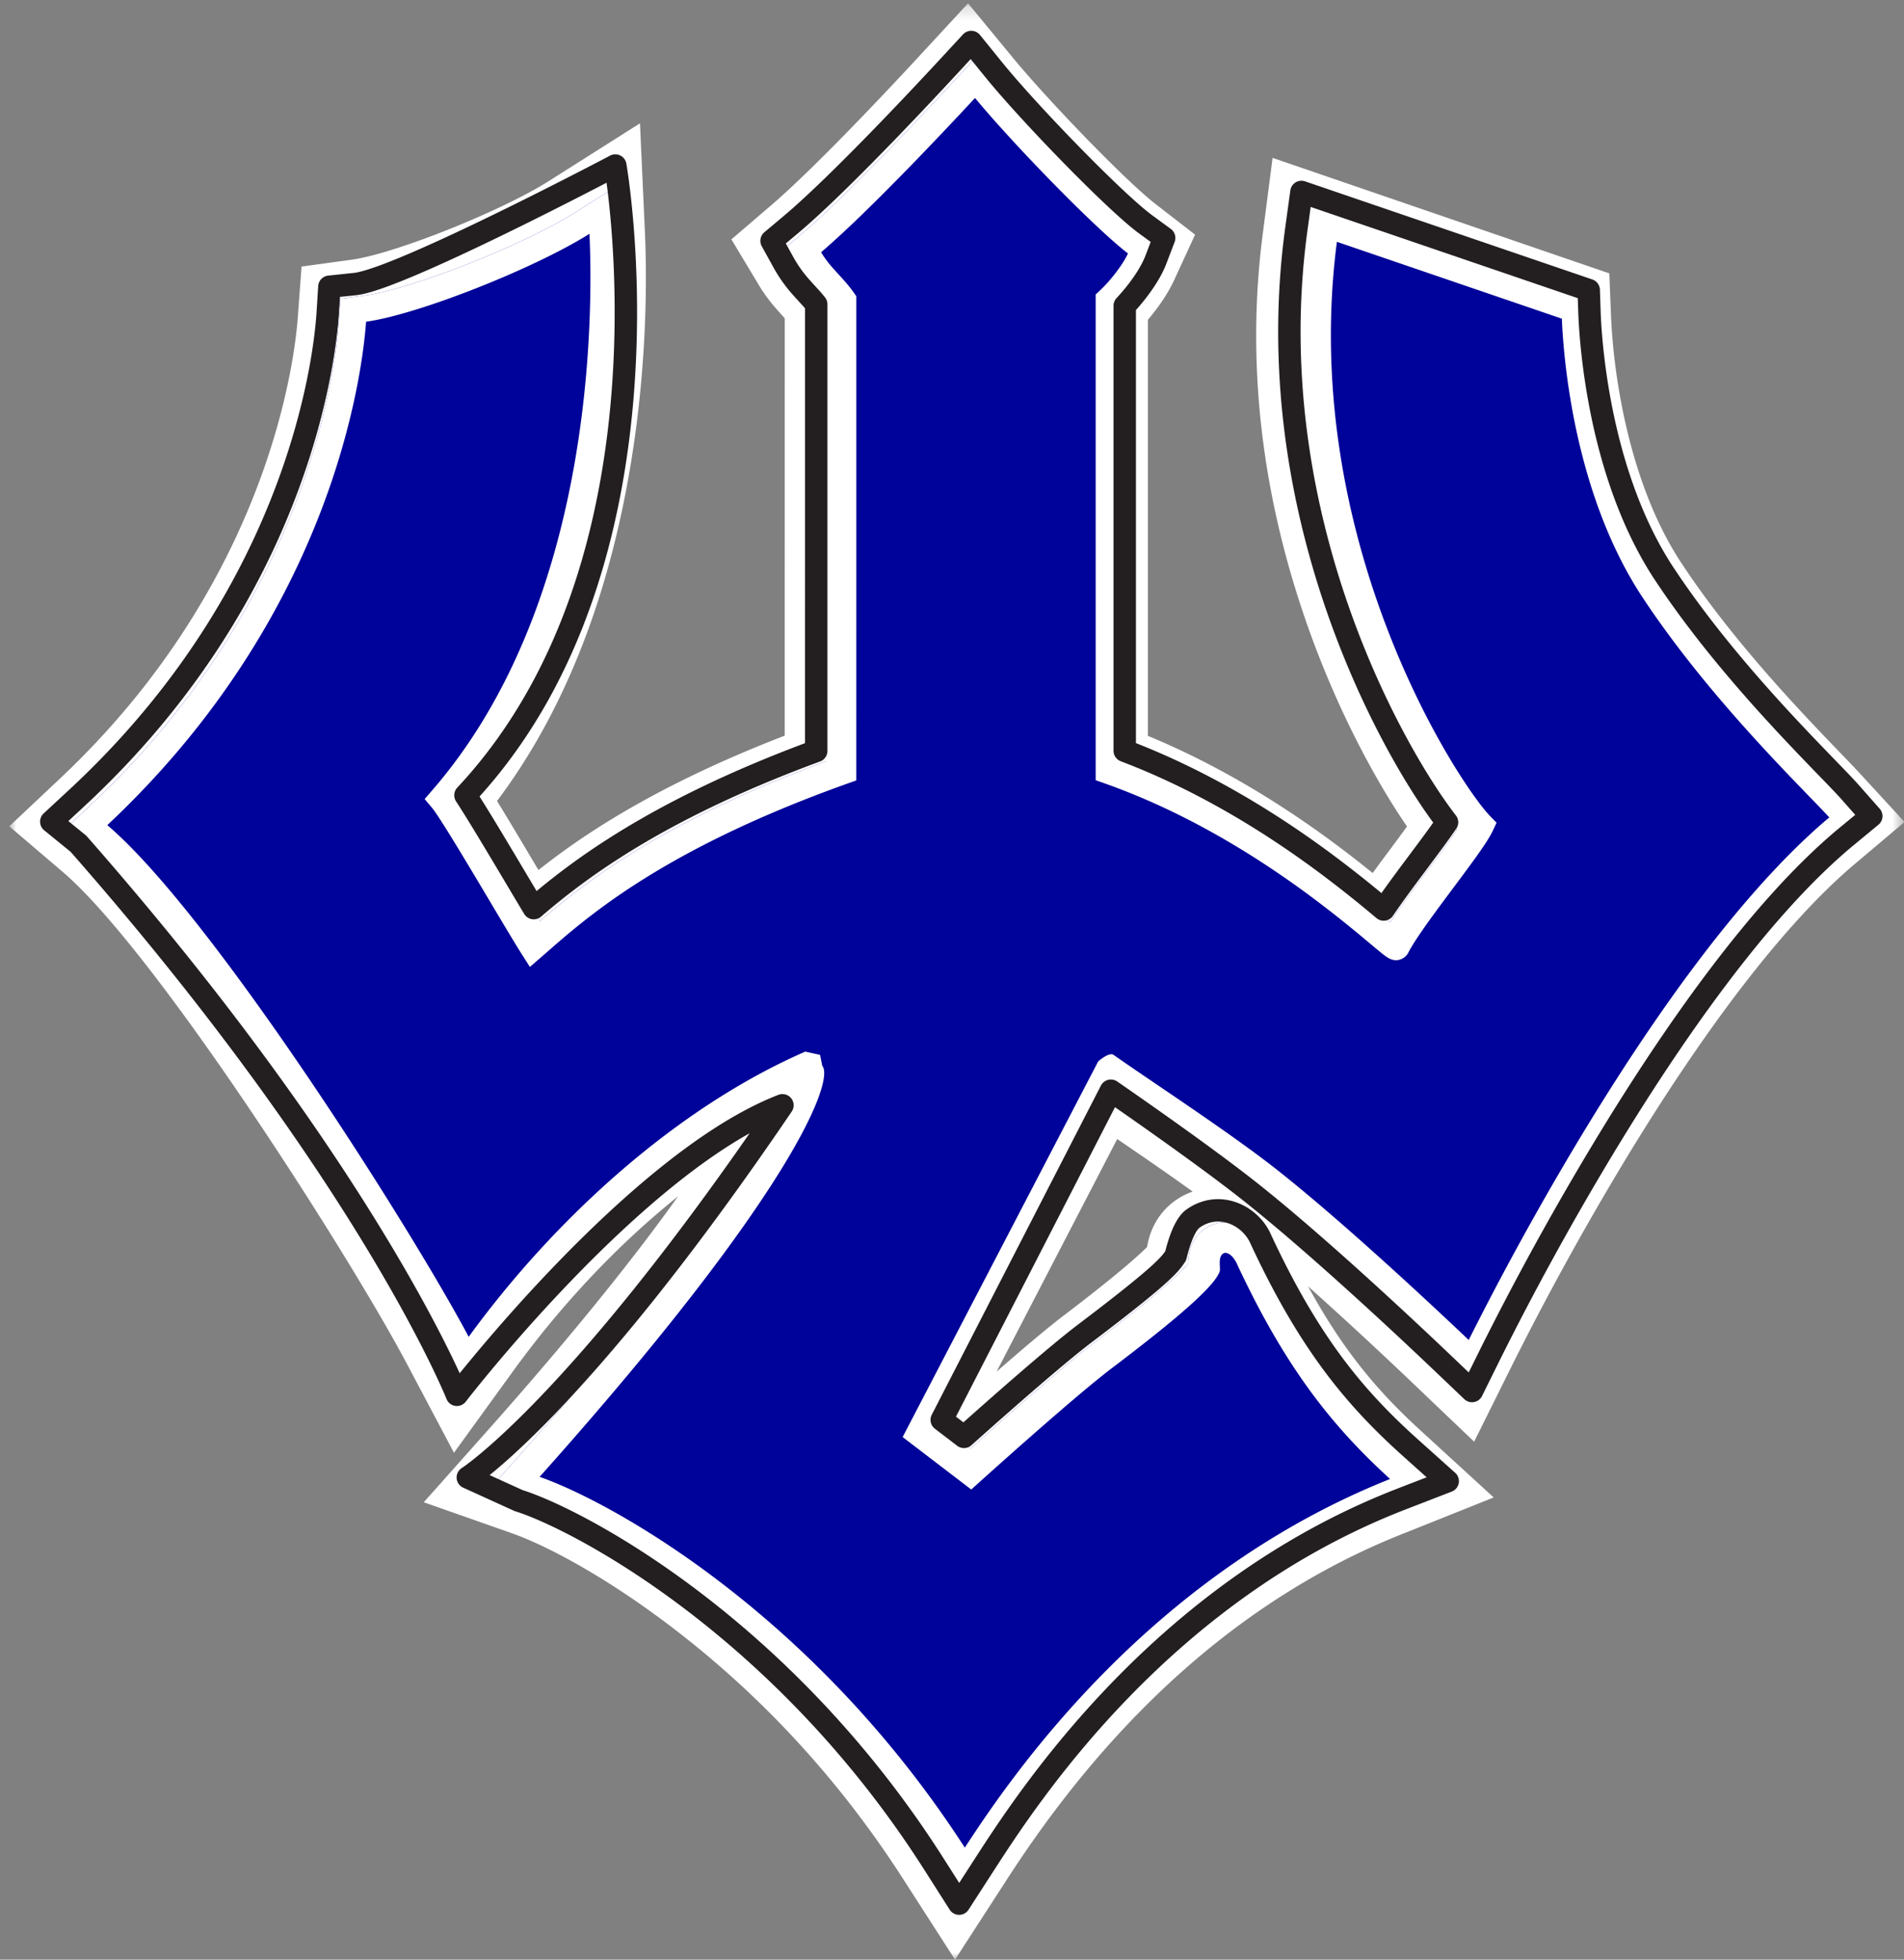<svg xmlns="http://www.w3.org/2000/svg" xmlns:xlink="http://www.w3.org/1999/xlink" width="136" height="140" viewBox="0 0 136 140"><rect x="0" y="0" width="136" height="140" fill="#808080" stroke="none"/><defs><path id="a" d="M0 .235h135.375V140H0z"/></defs><g fill="none" fill-rule="evenodd"><g transform="translate(.663)"><mask id="b" fill="#fff"><use xlink:href="#a"/></mask><path fill="#FFF" d="M81.27 89.093c-.661.652-2.259 2.082-5.963 4.898-1.187.903-2.997 2.44-4.785 4.001l8.615-16.617c1.734 1.183 3.676 2.515 5.39 3.754-1.432.497-2.895 1.76-3.257 3.964zm50.94-33.811a50.24 50.24 0 0 0-.677-.719c-.233-.244-.825-.858-.825-.858-.719-.747-1.614-1.677-2.586-2.722-3.77-4.05-6.664-7.65-8.84-10.993-2.475-3.858-3.674-8.525-4.243-11.761a43.25 43.25 0 0 1-.629-5.634l-.122-3.064-24.052-8.252-.704 5.442c-1.194 9.228-.095 18.706 3.268 28.171 2.155 6.065 4.944 11.115 7.038 14.154-.37.51-.79 1.075-1.231 1.669l-.128.171c-.365.492-.737.993-1.095 1.485a81.316 81.316 0 0 0-2.88-2.23c-4.348-3.21-8.774-5.752-13.175-7.57V22.849c.591-.7 1.368-1.733 1.88-2.847l1.491-3.237-2.815-2.181C79.71 12.9 74.152 7.12 71.744 4.196L68.483.236l-3.48 3.768c-.874.946-2.245 2.416-3.814 4.05-2.873 2.993-5.203 5.27-6.737 6.584L51.58 17.1l1.946 3.245c.478.8.97 1.39 1.348 1.818.137.156.276.308.427.474l.089.097-.002 29.823c-5.206 2.008-9.763 4.266-13.565 6.72a51.3 51.3 0 0 0-4.027 2.88c-.027-.045-.054-.09-.08-.137l-1.134-1.908a226.003 226.003 0 0 0-1.743-2.888c4.544-6.046 7.686-13.74 9.348-22.897C45.594 26.57 45.55 19.841 45.4 16.52l-.351-7.71-6.515 4.129c-3.399 2.153-11.023 5.195-14.066 5.612l-3.592.492-.266 3.618c-.223 3.043-2.091 18.933-16.97 32.944L0 59.033l3.803 3.245C10.488 67.98 24.342 89.763 28.4 97.432l3.363 6.355 4.218-5.823c3.483-4.81 7.514-9.066 11.786-12.492-2.832 3.972-7.156 9.48-13.722 16.863l-4.44 4.99 6.3 2.215c2.422.852 6.77 3.12 11.712 6.933 6.328 4.883 11.773 10.836 16.184 17.693L67.553 140l3.768-5.824c7.714-11.92 17.163-20.179 28.086-24.548l6.62-2.648-5.258-4.816c-2.859-2.62-5.388-5.489-7.996-10.262a317.241 317.241 0 0 1 7.465 6.902l4.394 4.192 2.703-5.44a211.13 211.13 0 0 1 7.662-13.98c6.068-10.123 11.88-17.674 16.807-21.836l3.571-3.016-3.165-3.442z" mask="url(#b)"/></g><path fill="#000399" d="M132.078 57.067c-.18-.196-.398-.426-.649-.687-.232-.243-.493-.513-.778-.808-.737-.762-1.654-1.71-2.659-2.787-3.865-4.139-6.844-7.836-9.1-11.29-2.68-4.163-3.966-9.129-4.572-12.56-.477-2.7-.619-4.87-.661-5.923l-.061-1.53-20.042-6.852-.352 2.716c-2.675 20.607 7.49 37.641 10.856 41.938-.14.21-.322.475-.557.805-.468.657-1.035 1.417-1.635 2.221l-.128.171c-.952 1.277-1.816 2.448-2.455 3.414l-.373-.313c-1.14-.952-2.54-2.099-4.281-3.38-4.673-3.437-9.415-6.07-14.109-7.835V22.323c.686-.721 1.596-1.857 2.09-2.926l.746-1.615-1.41-1.089c-2.32-1.79-7.981-7.65-10.514-10.716L69.8 4l-1.743 1.881c-.883.953-2.268 2.434-3.849 4.075-2.929 3.04-5.317 5.364-6.905 6.721l-1.439 1.229.975 1.62a9.919 9.919 0 0 0 1.107 1.484c.13.146.259.288.39.43.106.117.213.234.32.354.14.158.261.3.37.437l-.002 32.148c-5.677 2.084-10.59 4.45-14.614 7.04a48.937 48.937 0 0 0-4.305 3.107c-.571.461-1.08.894-1.529 1.28-.416-.692-.912-1.526-1.424-2.387-.37-.621-.753-1.266-1.132-1.9-1.31-2.192-2.078-3.432-2.56-4.166 11.344-13.839 11.354-34.347 11.078-40.394l-.176-3.848-3.263 2.06c-3.666 2.316-11.648 5.474-14.984 5.93l-1.799.245-.133 1.806c-.234 3.183-2.19 19.797-17.697 34.351l-1.823 1.71 1.905 1.62c7.01 5.96 20.918 27.755 25.163 35.749l1.684 3.172 2.112-2.907c5.833-8.026 13.27-14.634 20.71-18.461-1.436 3.315-6.303 11.217-19.159 25.624l-2.223 2.49 3.155 1.106c2.59.907 7.196 3.291 12.357 7.26 6.541 5.03 12.169 11.161 16.725 18.222l1.88 2.912 1.887-2.907c7.983-12.295 17.8-20.83 29.18-25.366l3.315-1.322-2.632-2.404c-3.74-3.416-6.942-7.22-10.408-14.686l-.024-.053-.027-.052c-.9-1.7-2.232-1.883-2.763-1.883-.231 0-.458.031-.666.091-.596.17-1.927.781-1.97 2.851-.441.546-1.91 2.018-6.776 5.705-2.155 1.633-6.523 5.506-8.767 7.517l-1.907-1.458 12.329-23.702c.475.325.992.676 1.543 1.05 2.766 1.88 6.209 4.22 8.485 6.019 4.687 3.7 10.988 9.61 13.48 11.98l2.2 2.092 1.354-2.715c1.06-2.127 3.939-7.76 7.759-14.11 6.203-10.315 12.189-18.045 17.31-22.357l1.789-1.506-1.585-1.717z"/><path fill="#FFF" d="M67.092 133.088c-4.556-7.06-10.184-13.192-16.725-18.222-5.161-3.969-9.768-6.353-12.357-7.26l-3.155-1.105 2.223-2.491C49.934 89.602 54.801 81.7 56.236 78.386c-7.44 3.827-14.876 10.435-20.709 18.461l-2.112 2.907-1.684-3.172c-4.245-7.994-18.153-29.788-25.163-35.748l-1.905-1.62 1.823-1.71c15.507-14.555 17.463-31.17 17.697-34.352l.133-1.806 1.8-.246c3.335-.455 11.317-3.613 14.983-5.929l3.263-2.06.176 3.848c.276 6.047.266 26.555-11.079 40.394.483.734 1.251 1.974 2.56 4.166.38.634.763 1.279 1.133 1.9.512.86 1.008 1.695 1.424 2.387.448-.387.957-.819 1.53-1.28a49.107 49.107 0 0 1 4.304-3.106c4.025-2.59 8.937-4.957 14.614-7.042l.001-32.148a10.334 10.334 0 0 0-.37-.436c-.106-.12-.213-.237-.32-.354-.13-.142-.26-.284-.39-.43a9.944 9.944 0 0 1-1.107-1.484l-.974-1.62 1.439-1.23c1.588-1.356 3.976-3.68 6.905-6.72 1.58-1.641 2.966-3.122 3.85-4.075L69.8 4l1.633 1.977c2.534 3.066 8.196 8.925 10.515 10.716l1.41 1.089-.746 1.615c-.494 1.07-1.404 2.205-2.09 2.926v32.043c4.694 1.766 9.436 4.4 14.108 7.836a85.728 85.728 0 0 1 4.282 3.38l.373.313c.64-.966 1.503-2.137 2.455-3.414l.128-.17c.6-.805 1.167-1.565 1.635-2.222.235-.33.417-.595.557-.806-3.367-4.296-13.531-21.33-10.856-41.937l.352-2.716 20.041 6.853.062 1.529c.042 1.053.184 3.223.661 5.922.606 3.432 1.892 8.398 4.573 12.561 2.255 3.454 5.234 7.15 9.1 11.29 1.004 1.077 1.921 2.025 2.658 2.787.285.295.546.565.778.808.25.26.469.491.65.687l1.584 1.717-1.789 1.506c-5.121 4.311-11.107 12.042-17.31 22.357a213.031 213.031 0 0 0-7.76 14.11l-1.353 2.715-2.2-2.093c-2.492-2.369-8.793-8.28-13.48-11.98-2.276-1.797-5.719-4.137-8.485-6.018l-1.543-1.05-12.329 23.702 1.907 1.458c2.244-2.01 6.612-5.884 8.767-7.517 4.867-3.687 6.335-5.16 6.776-5.705.043-2.07 1.374-2.681 1.97-2.851.208-.06.435-.092.666-.092.53 0 1.863.184 2.763 1.884l.027.052.024.053c3.466 7.466 6.667 11.27 10.408 14.686l2.632 2.404-3.315 1.322c-11.38 4.536-21.197 13.07-29.18 25.366L68.971 136l-1.879-2.912z"/><path fill="#000399" d="M88.31 90.202c3.533 7.606 6.93 11.764 10.98 15.46C82.08 112.52 72.337 126.734 68.915 132c-10.828-16.768-25.25-24.699-30.371-26.492 18.176-20.356 21.063-28.35 20.189-29.366l-.157-.78-1.058-.232c-9.167 3.998-17.859 11.875-24.04 20.375-4.16-7.829-18.386-30.245-25.814-36.556C23.69 43.917 25.858 26.932 26.149 22.983c3.69-.503 12.028-3.801 15.956-6.28.274 5.998.268 26.515-11.25 39.779l-.524.603.515.611c.404.48 1.644 2.507 3.016 4.8 1.347 2.253 2.742 4.627 3.403 5.665l.584.917.824-.712c.69-.596 1.54-1.363 2.647-2.255a46.856 46.856 0 0 1 4.13-2.977c3.38-2.175 8.161-4.684 15.093-7.159l.622-.222.001-34.59-.17-.242c-.251-.356-.509-.664-.768-.955-.236-.266-.474-.518-.71-.784a7.697 7.697 0 0 1-.87-1.16c2.014-1.719 4.777-4.491 7.098-6.898A302.135 302.135 0 0 0 69.644 7c2.664 3.223 8.465 9.211 10.925 11.108-.42.909-1.38 2.07-2.007 2.65l-.3.278V55.74l.625.22c5.886 2.081 10.895 5.254 14.467 7.879a84.063 84.063 0 0 1 4.193 3.308c.506.423.9.756 1.172.972.17.136.305.233.398.291.71.445 1.295.002 1.463-.328.49-.962 1.754-2.676 3.063-4.43.646-.866 1.28-1.713 1.8-2.44.507-.711.957-1.38 1.178-1.848l.277-.586-.453-.465c-2.214-2.27-13.727-19.685-10.953-41.037l16.069 5.491c.043 1.078.191 3.386.697 6.247.701 3.967 2.103 9.069 4.918 13.438 2.936 4.495 6.562 8.628 9.39 11.654 1.41 1.51 2.63 2.75 3.474 3.63.242.252.45.472.623.66-6.536 5.498-13.01 14.929-17.873 23.01a215.168 215.168 0 0 0-7.882 14.325c-2.388-2.269-8.887-8.367-13.701-12.165-3.339-2.635-9.01-6.334-11.67-8.205-.315-.222-1.095.468-1.095.468l-13.968 26.837 4.902 3.747s7.174-6.498 10.056-8.68c5.818-4.405 7.402-6.086 7.69-6.901.085-.24-.193-1.164.354-1.32.085-.024.47 0 .834.69"/><path stroke="#231F20" stroke-linecap="square" stroke-linejoin="round" stroke-width="1.6" d="M92.6 16.333l.36-2.62 20.52 7.01.05 1.499c.03.906.155 3.198.667 6.09.672 3.796 1.99 8.517 4.545 12.48 2.81 4.297 6.306 8.289 9.088 11.265 1.398 1.495 2.606 2.724 3.443 3.596.38.396.686.72.905.97l1.485 1.682-1.732 1.43c-6.245 5.154-12.62 14.364-17.522 22.506a210.842 210.842 0 0 0-7.949 14.476l-1.316 2.66-2.151-2.05c-2.051-1.954-8.83-8.35-13.792-12.264-2.881-2.273-7.291-5.368-9.853-7.141l-12.082 23.516 1.589 1.214c2.202-1.97 6.523-5.792 8.645-7.398 2.935-2.222 4.461-3.47 5.31-4.242.418-.381.663-.64.828-.835.153-.183.244-.32.338-.456.031-.121.134-.558.298-1.041.183-.542.48-1.245.885-1.581 1.874-1.387 4.166-.292 4.91 1.46 3.478 7.472 6.75 11.347 10.702 14.892l2.637 2.364-3.306 1.28c-17.154 6.644-26.627 21.217-29.744 26.043L68.509 136l-1.83-2.874c-10.84-17.014-25.498-24.634-29.637-25.922l-3.626-1.651s7.811-4.987 22.473-26.59c-10.45 4.042-23.253 20.684-23.253 20.684S26.397 83.95 5.602 60.277l-1.939-1.578L5.495 57C21.441 42.208 23.22 25.395 23.412 22.32l.115-1.834 1.835-.193c3.175-.335 18.589-8.467 18.589-8.467s4.99 28.228-10.705 44.99c.669 1.024 1.585 2.542 2.472 4.025.851 1.422 1.721 2.894 2.409 4.038a49.353 49.353 0 0 1 5.648-4.218c3.368-2.166 7.999-4.606 14.527-7.012l.001-31.905a9.13 9.13 0 0 0-.307-.369c-.237-.266-.476-.518-.711-.784a9.84 9.84 0 0 1-1.31-1.822l-.864-1.564 1.37-1.15c1.909-1.6 4.688-4.38 7.084-6.864a296.18 296.18 0 0 0 4.095-4.336L69.375 3l1.59 1.962c2.556 3.155 8.716 9.49 10.855 11.058l1.335.979-.588 1.545c-.448 1.178-1.447 2.464-2.228 3.295v31.799c5.73 2.176 10.57 5.268 14.034 7.814a86.08 86.08 0 0 1 4.302 3.393l.159.133c.673-.995 1.526-2.14 2.313-3.196.633-.847 1.255-1.677 1.763-2.389.171-.24.322-.456.45-.647-3.627-4.664-13.595-21.797-10.76-42.413z"/></g></svg>